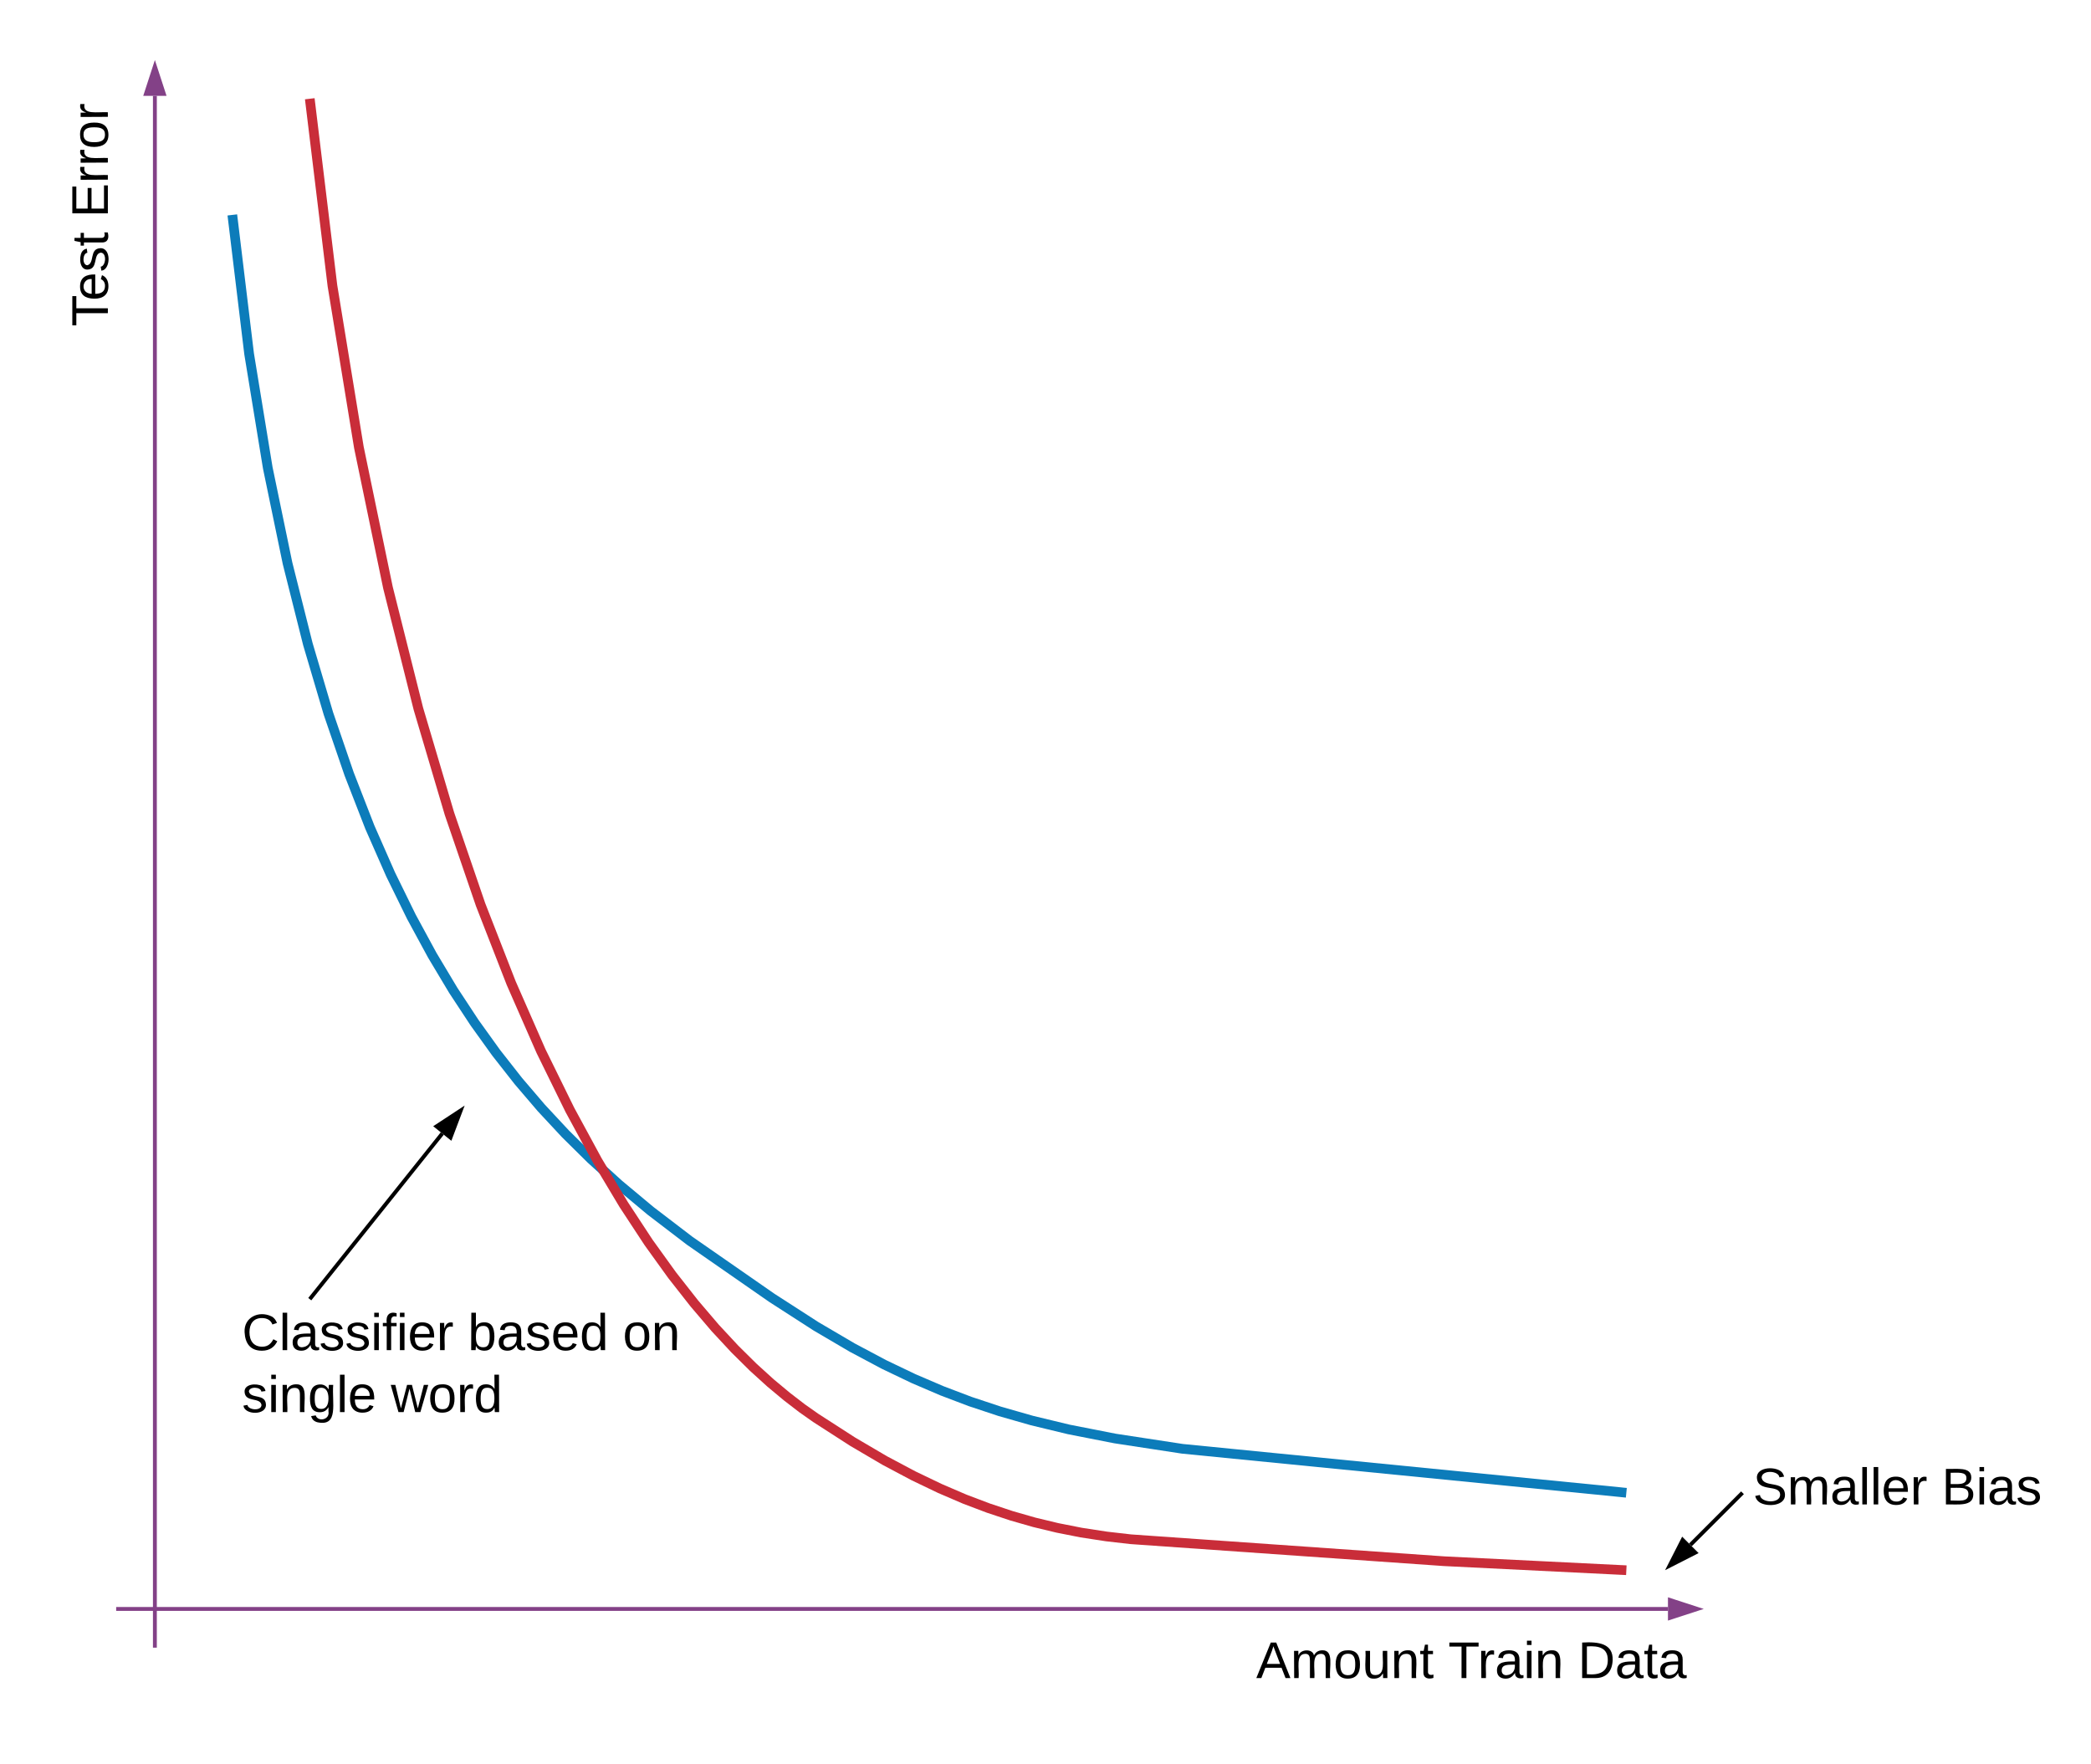 <svg xmlns="http://www.w3.org/2000/svg" xmlns:xlink="http://www.w3.org/1999/xlink" xmlns:lucid="lucid" width="1080" height="911"><g transform="translate(-160 -129)" lucid:page-tab-id="luwLd9Ysx2vd"><path d="M240 979V178.5M240 978.97V980" stroke="#834187" stroke-width="2" fill="none"/><path d="M240 163.24l4.64 14.26h-9.28z" stroke="#834187" stroke-width="2" fill="#834187"/><path d="M221 960h800.5M221.03 960H220" stroke="#834187" stroke-width="2" fill="none"/><path d="M1036.76 960l-14.26 4.64v-9.28z" stroke="#834187" stroke-width="2" fill="#834187"/><path d="M800 960h240v60H800z" stroke="#000" stroke-opacity="0" stroke-width="2" fill="#fff" fill-opacity="0"/><use xlink:href="#a" transform="matrix(1,0,0,1,805,965) translate(3.815 30.708)"/><use xlink:href="#b" transform="matrix(1,0,0,1,805,965) translate(103 30.708)"/><use xlink:href="#c" transform="matrix(1,0,0,1,805,965) translate(169.963 30.708)"/><path d="M180 320V160h60v160z" stroke="#000" stroke-opacity="0" stroke-width="2" fill="#fff" fill-opacity="0"/><use xlink:href="#d" transform="matrix(6.123233995736766e-17,-1,1,6.123233995736766e-17,185,315) translate(17.37 30.708)"/><use xlink:href="#e" transform="matrix(6.123233995736766e-17,-1,1,6.123233995736766e-17,185,315) translate(73.593 30.708)"/><path d="M280.3 242.5l8.37 69.26 9.64 58.92 10.2 49.22 10.5 41.75 10.62 35.9 10.7 31.2 10.7 27.5 10.74 24.4 10.74 21.9 10.78 19.86 10.85 18.13 11 16.72 11.17 15.54 11.46 14.6 11.85 13.86 12.42 13.34 13.2 13.05 14.4 13.07 16.34 13.64 20.27 15.5 42.44 29.48 22.8 14.7 18.74 11 16.46 8.75 15.2 7.27 14.63 6.27 14.64 5.56 15.25 5.06 16.58 4.74 19.07 4.6 23.84 4.68 34.82 5.32 226.8 22.45M280.3 242.56L280 240M997.45 899.75l2.55.25" stroke="#0c7cba" stroke-width="5" fill="none"/><path d="M320.62 799.22l67.82-84.77M320.64 799.2l-.64.8" stroke="#000" stroke-width="2" fill="none"/><path d="M397.98 702.53l-5.3 14.03-7.23-5.8z" stroke="#000" stroke-width="2"/><path d="M280 800h240v80H280z" stroke="#000" stroke-opacity="0" stroke-width="2" fill="#fff" fill-opacity="0"/><use xlink:href="#f" transform="matrix(1,0,0,1,285,805) translate(0 21.333)"/><use xlink:href="#g" transform="matrix(1,0,0,1,285,805) translate(116.667 21.333)"/><use xlink:href="#h" transform="matrix(1,0,0,1,285,805) translate(196.667 21.333)"/><use xlink:href="#i" transform="matrix(1,0,0,1,285,805) translate(0 53.333)"/><use xlink:href="#j" transform="matrix(1,0,0,1,285,805) translate(76.889 53.333)"/><path d="M320.3 182.5l11.4 94.06 13.67 83.55 15 72.34 15.72 62.62 16.05 54.2 16.07 46.93 15.83 40.6 15.4 35.1 14.9 30.35 14.23 26.23 13.57 22.67L495 770.73l12.17 16.9 11.46 14.6 10.77 12.63 10.13 10.9 9.5 9.4 8.94 8.12 8.4 7 7.87 6.06 7.1 5 19.04 12.27 16.6 9.75 14.87 7.9 13.66 6.55 12.8 5.5 12.23 4.63 11.9 3.95 11.78 3.38 11.93 2.87 12.3 2.43 13.05 2L744 924l161.85 11.35 91.65 4.53M320.3 182.56L320 180M997.44 939.87l2.56.13" stroke="#c92d39" stroke-width="5" fill="none"/><path d="M1059.3 900.7l-26.22 26.22M1059.27 900.73l.73-.73" stroke="#000" stroke-width="2" fill="none"/><path d="M1022.3 937.7l6.8-13.35 6.55 6.55z" stroke="#000" stroke-width="2"/><path d="M1060 860h160v80h-160z" stroke="#000" stroke-opacity="0" stroke-width="2" fill="#fff" fill-opacity="0"/><g><use xlink:href="#k" transform="matrix(1,0,0,1,1065,865) translate(0.37 41.021)"/><use xlink:href="#l" transform="matrix(1,0,0,1,1065,865) translate(97.852 41.021)"/></g><defs><path d="M205 0l-28-72H64L36 0H1l101-248h38L239 0h-34zm-38-99l-47-123c-12 45-31 82-46 123h93" id="m"/><path d="M210-169c-67 3-38 105-44 169h-31v-121c0-29-5-50-35-48C34-165 62-65 56 0H25l-1-190h30c1 10-1 24 2 32 10-44 99-50 107 0 11-21 27-35 58-36 85-2 47 119 55 194h-31v-121c0-29-5-49-35-48" id="n"/><path d="M100-194c62-1 85 37 85 99 1 63-27 99-86 99S16-35 15-95c0-66 28-99 85-99zM99-20c44 1 53-31 53-75 0-43-8-75-51-75s-53 32-53 75 10 74 51 75" id="o"/><path d="M84 4C-5 8 30-112 23-190h32v120c0 31 7 50 39 49 72-2 45-101 50-169h31l1 190h-30c-1-10 1-25-2-33-11 22-28 36-60 37" id="p"/><path d="M117-194c89-4 53 116 60 194h-32v-121c0-31-8-49-39-48C34-167 62-67 57 0H25l-1-190h30c1 10-1 24 2 32 11-22 29-35 61-36" id="q"/><path d="M59-47c-2 24 18 29 38 22v24C64 9 27 4 27-40v-127H5v-23h24l9-43h21v43h35v23H59v120" id="r"/><g id="a"><use transform="matrix(0.074,0,0,0.074,0,0)" xlink:href="#m"/><use transform="matrix(0.074,0,0,0.074,17.778,0)" xlink:href="#n"/><use transform="matrix(0.074,0,0,0.074,39.926,0)" xlink:href="#o"/><use transform="matrix(0.074,0,0,0.074,54.741,0)" xlink:href="#p"/><use transform="matrix(0.074,0,0,0.074,69.556,0)" xlink:href="#q"/><use transform="matrix(0.074,0,0,0.074,84.37,0)" xlink:href="#r"/></g><path d="M127-220V0H93v-220H8v-28h204v28h-85" id="s"/><path d="M114-163C36-179 61-72 57 0H25l-1-190h30c1 12-1 29 2 39 6-27 23-49 58-41v29" id="t"/><path d="M141-36C126-15 110 5 73 4 37 3 15-17 15-53c-1-64 63-63 125-63 3-35-9-54-41-54-24 1-41 7-42 31l-33-3c5-37 33-52 76-52 45 0 72 20 72 64v82c-1 20 7 32 28 27v20c-31 9-61-2-59-35zM48-53c0 20 12 33 32 33 41-3 63-29 60-74-43 2-92-5-92 41" id="u"/><path d="M24-231v-30h32v30H24zM24 0v-190h32V0H24" id="v"/><g id="b"><use transform="matrix(0.074,0,0,0.074,0,0)" xlink:href="#s"/><use transform="matrix(0.074,0,0,0.074,15.259,0)" xlink:href="#t"/><use transform="matrix(0.074,0,0,0.074,24.074,0)" xlink:href="#u"/><use transform="matrix(0.074,0,0,0.074,38.889,0)" xlink:href="#v"/><use transform="matrix(0.074,0,0,0.074,44.741,0)" xlink:href="#q"/></g><path d="M30-248c118-7 216 8 213 122C240-48 200 0 122 0H30v-248zM63-27c89 8 146-16 146-99s-60-101-146-95v194" id="w"/><g id="c"><use transform="matrix(0.074,0,0,0.074,0,0)" xlink:href="#w"/><use transform="matrix(0.074,0,0,0.074,19.185,0)" xlink:href="#u"/><use transform="matrix(0.074,0,0,0.074,34,0)" xlink:href="#r"/><use transform="matrix(0.074,0,0,0.074,41.407,0)" xlink:href="#u"/></g><path d="M100-194c63 0 86 42 84 106H49c0 40 14 67 53 68 26 1 43-12 49-29l28 8c-11 28-37 45-77 45C44 4 14-33 15-96c1-61 26-98 85-98zm52 81c6-60-76-77-97-28-3 7-6 17-6 28h103" id="x"/><path d="M135-143c-3-34-86-38-87 0 15 53 115 12 119 90S17 21 10-45l28-5c4 36 97 45 98 0-10-56-113-15-118-90-4-57 82-63 122-42 12 7 21 19 24 35" id="y"/><g id="d"><use transform="matrix(0.074,0,0,0.074,0,0)" xlink:href="#s"/><use transform="matrix(0.074,0,0,0.074,13.259,0)" xlink:href="#x"/><use transform="matrix(0.074,0,0,0.074,28.074,0)" xlink:href="#y"/><use transform="matrix(0.074,0,0,0.074,41.407,0)" xlink:href="#r"/></g><path d="M30 0v-248h187v28H63v79h144v27H63v87h162V0H30" id="z"/><g id="e"><use transform="matrix(0.074,0,0,0.074,0,0)" xlink:href="#z"/><use transform="matrix(0.074,0,0,0.074,17.778,0)" xlink:href="#t"/><use transform="matrix(0.074,0,0,0.074,26.593,0)" xlink:href="#t"/><use transform="matrix(0.074,0,0,0.074,35.407,0)" xlink:href="#o"/><use transform="matrix(0.074,0,0,0.074,50.222,0)" xlink:href="#t"/></g><path d="M212-179c-10-28-35-45-73-45-59 0-87 40-87 99 0 60 29 101 89 101 43 0 62-24 78-52l27 14C228-24 195 4 139 4 59 4 22-46 18-125c-6-104 99-153 187-111 19 9 31 26 39 46" id="A"/><path d="M24 0v-261h32V0H24" id="B"/><path d="M101-234c-31-9-42 10-38 44h38v23H63V0H32v-167H5v-23h27c-7-52 17-82 69-68v24" id="C"/><g id="f"><use transform="matrix(0.074,0,0,0.074,0,0)" xlink:href="#A"/><use transform="matrix(0.074,0,0,0.074,19.185,0)" xlink:href="#B"/><use transform="matrix(0.074,0,0,0.074,25.037,0)" xlink:href="#u"/><use transform="matrix(0.074,0,0,0.074,39.852,0)" xlink:href="#y"/><use transform="matrix(0.074,0,0,0.074,53.185,0)" xlink:href="#y"/><use transform="matrix(0.074,0,0,0.074,66.519,0)" xlink:href="#v"/><use transform="matrix(0.074,0,0,0.074,72.37,0)" xlink:href="#C"/><use transform="matrix(0.074,0,0,0.074,79.778,0)" xlink:href="#v"/><use transform="matrix(0.074,0,0,0.074,85.63,0)" xlink:href="#x"/><use transform="matrix(0.074,0,0,0.074,100.444,0)" xlink:href="#t"/></g><path d="M115-194c53 0 69 39 70 98 0 66-23 100-70 100C84 3 66-7 56-30L54 0H23l1-261h32v101c10-23 28-34 59-34zm-8 174c40 0 45-34 45-75 0-40-5-75-45-74-42 0-51 32-51 76 0 43 10 73 51 73" id="D"/><path d="M85-194c31 0 48 13 60 33l-1-100h32l1 261h-30c-2-10 0-23-3-31C134-8 116 4 85 4 32 4 16-35 15-94c0-66 23-100 70-100zm9 24c-40 0-46 34-46 75 0 40 6 74 45 74 42 0 51-32 51-76 0-42-9-74-50-73" id="E"/><g id="g"><use transform="matrix(0.074,0,0,0.074,0,0)" xlink:href="#D"/><use transform="matrix(0.074,0,0,0.074,14.815,0)" xlink:href="#u"/><use transform="matrix(0.074,0,0,0.074,29.63,0)" xlink:href="#y"/><use transform="matrix(0.074,0,0,0.074,42.963,0)" xlink:href="#x"/><use transform="matrix(0.074,0,0,0.074,57.778,0)" xlink:href="#E"/></g><g id="h"><use transform="matrix(0.074,0,0,0.074,0,0)" xlink:href="#o"/><use transform="matrix(0.074,0,0,0.074,14.815,0)" xlink:href="#q"/></g><path d="M177-190C167-65 218 103 67 71c-23-6-38-20-44-43l32-5c15 47 100 32 89-28v-30C133-14 115 1 83 1 29 1 15-40 15-95c0-56 16-97 71-98 29-1 48 16 59 35 1-10 0-23 2-32h30zM94-22c36 0 50-32 50-73 0-42-14-75-50-75-39 0-46 34-46 75s6 73 46 73" id="F"/><g id="i"><use transform="matrix(0.074,0,0,0.074,0,0)" xlink:href="#y"/><use transform="matrix(0.074,0,0,0.074,13.333,0)" xlink:href="#v"/><use transform="matrix(0.074,0,0,0.074,19.185,0)" xlink:href="#q"/><use transform="matrix(0.074,0,0,0.074,34,0)" xlink:href="#F"/><use transform="matrix(0.074,0,0,0.074,48.815,0)" xlink:href="#B"/><use transform="matrix(0.074,0,0,0.074,54.667,0)" xlink:href="#x"/></g><path d="M206 0h-36l-40-164L89 0H53L-1-190h32L70-26l43-164h34l41 164 42-164h31" id="G"/><g id="j"><use transform="matrix(0.074,0,0,0.074,0,0)" xlink:href="#G"/><use transform="matrix(0.074,0,0,0.074,19.185,0)" xlink:href="#o"/><use transform="matrix(0.074,0,0,0.074,34,0)" xlink:href="#t"/><use transform="matrix(0.074,0,0,0.074,42.815,0)" xlink:href="#E"/></g><path d="M185-189c-5-48-123-54-124 2 14 75 158 14 163 119 3 78-121 87-175 55-17-10-28-26-33-46l33-7c5 56 141 63 141-1 0-78-155-14-162-118-5-82 145-84 179-34 5 7 8 16 11 25" id="H"/><g id="k"><use transform="matrix(0.074,0,0,0.074,0,0)" xlink:href="#H"/><use transform="matrix(0.074,0,0,0.074,17.778,0)" xlink:href="#n"/><use transform="matrix(0.074,0,0,0.074,39.926,0)" xlink:href="#u"/><use transform="matrix(0.074,0,0,0.074,54.741,0)" xlink:href="#B"/><use transform="matrix(0.074,0,0,0.074,60.593,0)" xlink:href="#B"/><use transform="matrix(0.074,0,0,0.074,66.444,0)" xlink:href="#x"/><use transform="matrix(0.074,0,0,0.074,81.259,0)" xlink:href="#t"/></g><path d="M160-131c35 5 61 23 61 61C221 17 115-2 30 0v-248c76 3 177-17 177 60 0 33-19 50-47 57zm-97-11c50-1 110 9 110-42 0-47-63-36-110-37v79zm0 115c55-2 124 14 124-45 0-56-70-42-124-44v89" id="I"/><g id="l"><use transform="matrix(0.074,0,0,0.074,0,0)" xlink:href="#I"/><use transform="matrix(0.074,0,0,0.074,17.778,0)" xlink:href="#v"/><use transform="matrix(0.074,0,0,0.074,23.63,0)" xlink:href="#u"/><use transform="matrix(0.074,0,0,0.074,38.444,0)" xlink:href="#y"/></g></defs></g></svg>
